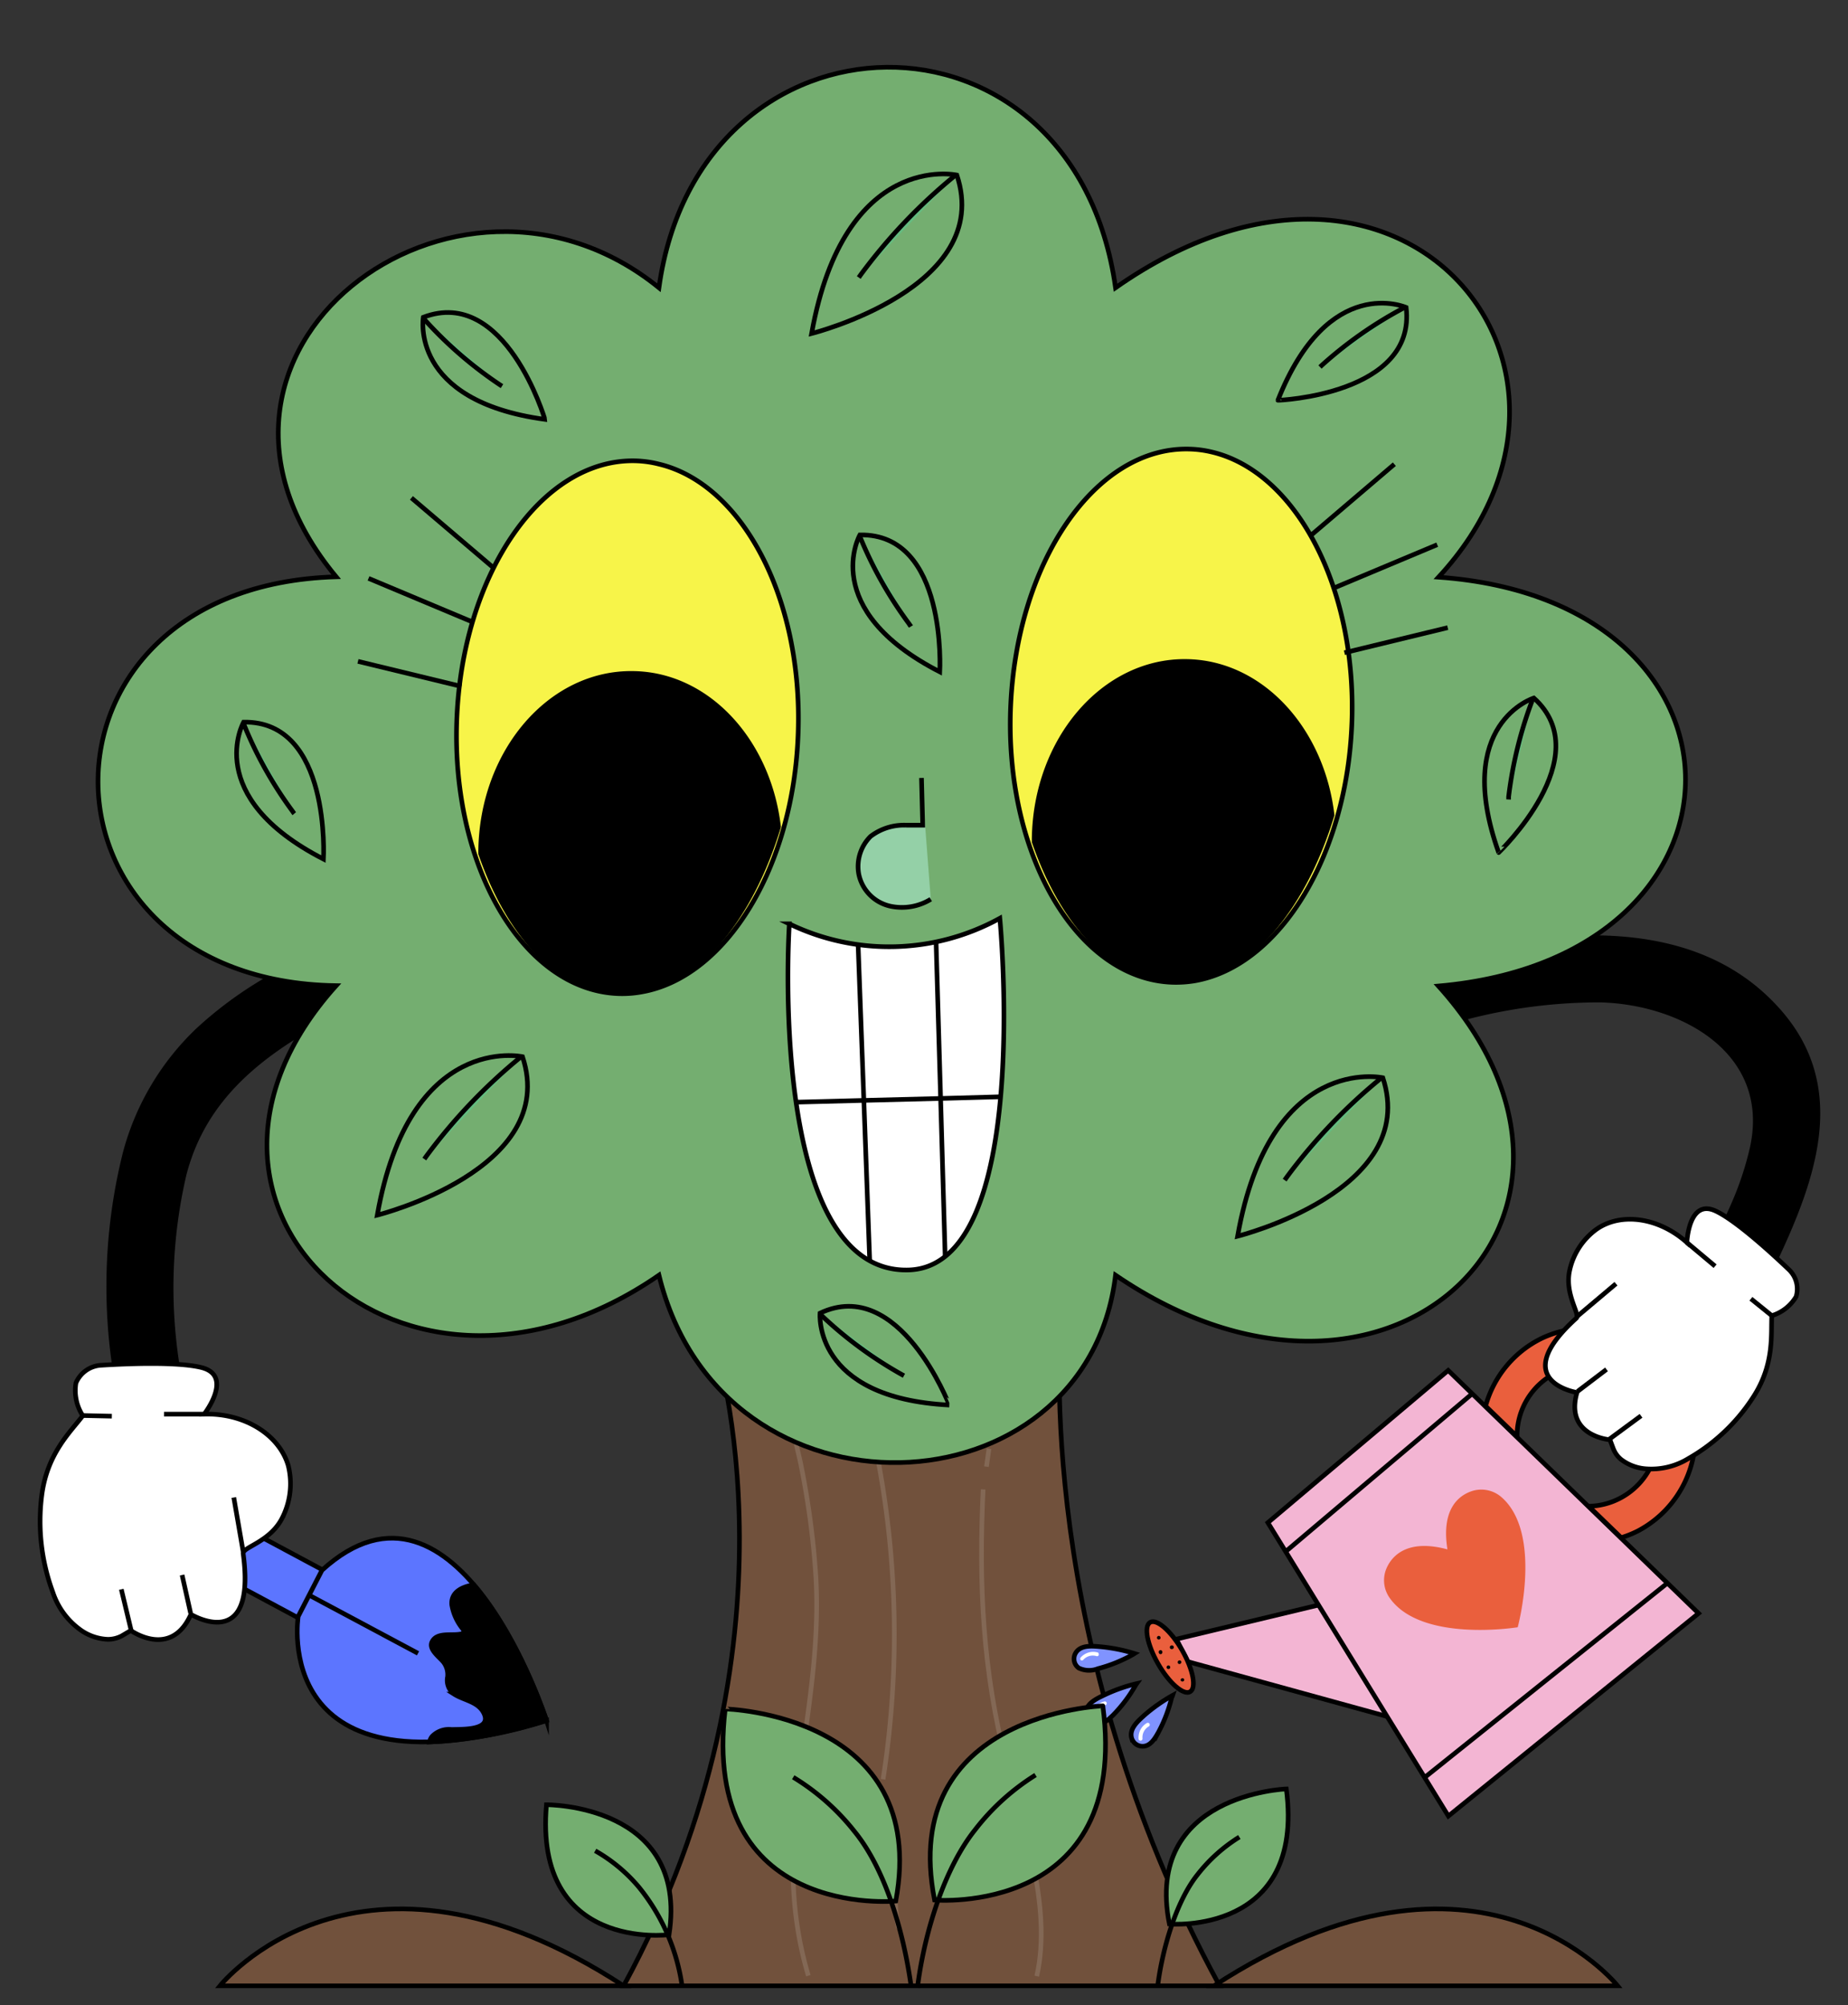 <svg xmlns="http://www.w3.org/2000/svg" viewBox="0 0 199.12 216.02"><rect x="0" y="0" width="199.12" height="216.02" fill="#333333" stroke="none"/><defs><style>.cls-1{fill:#71513c;}.cls-1,.cls-10,.cls-11,.cls-13,.cls-15,.cls-3,.cls-4,.cls-5,.cls-6,.cls-7,.cls-8,.cls-9{stroke:#000;}.cls-1,.cls-10,.cls-11,.cls-13,.cls-15,.cls-2,.cls-3,.cls-4,.cls-5,.cls-6,.cls-7,.cls-8,.cls-9{stroke-miterlimit:10;stroke-width:0.5px;}.cls-2,.cls-7{fill:none;}.cls-2{stroke:#836855;}.cls-3{fill:#74ae70;}.cls-4{fill:#64bb80;}.cls-5{fill:#94d0a7;}.cls-14,.cls-6{fill:#fff;}.cls-8{fill:#f7f449;}.cls-10{fill:#f3b5d3;}.cls-11,.cls-12{fill:#ea5f3d;}.cls-13{fill:#8093ff;}.cls-15{fill:#5c75ff;}</style></defs><g id="PREVIEW"><path class="cls-1" d="M114.29,143.11s-3,33.91,17.12,70.83H67.2c20.07-36.92,9.9-69,9.9-69Z"/><path class="cls-2" d="M85.76,152.45c-.52,1.74.22,3.68.55,5.42A90.8,90.8,0,0,1,87.92,170c.81,15.16-5.31,27.8-.82,42.85"/><path class="cls-2" d="M93.77,153.28a101.52,101.52,0,0,1,1.38,38.41"/><path class="cls-2" d="M105.93,160.46c-.48,10.27-.06,19.56,2.52,29.54,1.56,6,5,15.25,3.26,22.9"/><path class="cls-2" d="M96.81,201.64a14.49,14.49,0,0,0,0,6.08"/><path class="cls-2" d="M106.56,156.08l-.27,1.93"/><path class="cls-1" d="M67.2,213.94H23.7S38.55,195.29,67.2,213.94Z"/><path class="cls-1" d="M130.8,213.94h43.5S159.45,195.29,130.8,213.94Z"/><path class="cls-3" d="M155,62.18C175.77,39.7,150.94,9.46,120.2,31,115.67-1.11,75.34-.24,71,31c-21.85-17.75-54.88,6.9-34.78,31.14-34.55,1-33.87,43.53,0,44.05C14.85,129.92,43.47,156.42,71,137.38c6.8,27.83,46.08,26,49.2,0,29.62,20.2,56.94-6.59,34.79-31.15C190.48,103.13,190.48,64.69,155,62.18Z"/><path class="cls-3" d="M103.1,18.86S91,16.19,87.45,35.93C87.45,35.93,107.13,31,103.1,18.86Z"/><path class="cls-4" d="M103,18.84A59,59,0,0,0,92.74,29.6l-.21.3"/><path class="cls-3" d="M56.3,113.84s-12.15-2.68-15.65,17.07C40.65,130.91,60.32,126,56.3,113.84Z"/><path class="cls-4" d="M56.19,113.81a59.37,59.37,0,0,0-10.26,10.76l-.21.3"/><path class="cls-3" d="M149,116.11s-12.15-2.67-15.65,17.07C133.35,133.18,153,128.28,149,116.11Z"/><path class="cls-4" d="M148.89,116.09a59,59,0,0,0-10.26,10.75l-.21.3"/><path class="cls-3" d="M92.65,57.63s-4.53,8,8.61,14.75C101.26,72.38,102.11,57.45,92.65,57.63Z"/><path class="cls-4" d="M92.61,57.7A43.25,43.25,0,0,0,98,67.27c0,.07.11.14.16.22"/><path class="cls-3" d="M88.36,141.47s-.85,9.14,13.92,9.9C102.28,151.37,96.9,137.42,88.36,141.47Z"/><path class="cls-4" d="M88.35,141.56a43.6,43.6,0,0,0,8.81,6.52l.24.13"/><path class="cls-3" d="M26.25,77.8s-4.54,8,8.6,14.75C34.85,92.55,35.7,77.62,26.25,77.8Z"/><path class="cls-4" d="M26.21,77.87a43,43,0,0,0,5.34,9.57,1.77,1.77,0,0,0,.16.22"/><path class="cls-3" d="M45.61,34.18s-1.56,9,13.1,11C58.71,45.14,54.44,30.81,45.61,34.18Z"/><path class="cls-4" d="M45.6,34.27a43.48,43.48,0,0,0,8.27,7.19l.22.14"/><path class="cls-3" d="M151.51,33.12s-8.39-3.72-13.82,10C137.69,43.15,152.63,42.51,151.51,33.12Z"/><path class="cls-4" d="M151.43,33.08a43.94,43.94,0,0,0-9,6.27l-.2.19"/><path class="cls-3" d="M165.27,75.2s-8.75,2.72-3.79,16.65C161.48,91.85,172.3,81.53,165.27,75.2Z"/><path class="cls-4" d="M165.19,75.22a44.2,44.2,0,0,0-2.64,10.64,2.45,2.45,0,0,1,0,.27"/><path class="cls-5" d="M99.29,83.81l.13,5.09s-.44,0-.56,0l-1.24,0a5.93,5.93,0,0,0-3.82,1.21,4.57,4.57,0,0,0-1.28,4A4.44,4.44,0,0,0,96,97.64a5.94,5.94,0,0,0,4.29-.76"/><path class="cls-6" d="M107.73,98.93s3.61,37.53-9.85,37.89c-15.33.41-12.83-37.29-12.83-37.29a24.71,24.71,0,0,0,22.68-.6Z"/><polyline class="cls-7" points="100.86 101.46 101.35 118.34 101.84 135.35 101.84 135.37"/><polyline class="cls-7" points="92.46 101.77 93.08 118.55 93.71 135.82"/><polyline class="cls-7" points="107.82 118.16 101.35 118.34 93.08 118.55 85.78 118.74"/><path class="cls-8" d="M86,78.93c-.47,14.57-7.82,26.38-16.89,27.94a11.55,11.55,0,0,1-2.43.18c-10.16-.33-18-13.44-17.47-29.31S58.4,49.32,68.56,49.65A11.56,11.56,0,0,1,71,50C79.93,52.13,86.5,64.37,86,78.93Z"/><path class="cls-9" d="M83.89,89.08h0c-2.91,9.6-8.41,16.46-14.74,17.68a11.08,11.08,0,0,1-2.44.21c-6.41-.23-11.89-6.19-14.92-15,0-.11,0-.22,0-.33.14-10.66,7.48-19.21,16.39-19.09C76.22,72.62,82.81,79.81,83.89,89.08Z"/><line class="cls-7" x1="39.71" y1="62.31" x2="50.73" y2="66.93"/><line class="cls-7" x1="44.33" y1="53.64" x2="53.22" y2="61.21"/><line class="cls-7" x1="38.57" y1="71.25" x2="49.71" y2="73.95"/><path class="cls-8" d="M145.67,77.66c-.47,14.57-7.82,26.38-16.89,28a12.26,12.26,0,0,1-2.43.17c-10.16-.33-18-13.44-17.47-29.3S118,48.06,128.2,48.38a11.56,11.56,0,0,1,2.42.33C139.57,50.86,146.14,63.1,145.67,77.66Z"/><path class="cls-9" d="M143.53,87.81v0c-2.91,9.59-8.41,16.45-14.74,17.68a11.07,11.07,0,0,1-2.44.2c-6.42-.23-11.89-6.18-14.92-15,0-.11,0-.22,0-.33.14-10.66,7.48-19.22,16.39-19.1C135.86,71.35,142.45,78.54,143.53,87.81Z"/><line class="cls-7" x1="154.86" y1="58.68" x2="143.84" y2="63.3"/><line class="cls-7" x1="150.24" y1="50.01" x2="141.35" y2="57.59"/><line class="cls-7" x1="155.99" y1="67.62" x2="144.86" y2="70.32"/><polygon class="cls-10" points="154.22 186.23 128 179.02 126.75 176.59 144.9 172.24 154.22 186.23"/><path class="cls-11" d="M124.79,179.26c1.19,2.07,2.73,3.41,3.44,3s.33-2.41-.86-4.48-2.73-3.41-3.44-3S123.6,177.2,124.79,179.26Z"/><path d="M124.66,176.43a.19.19,0,0,0,.19.2.19.19,0,0,0,.2-.19.2.2,0,0,0-.18-.2A.21.21,0,0,0,124.66,176.43Z"/><path d="M127.21,181a.2.2,0,0,0,.39,0,.19.19,0,0,0-.19-.2A.21.21,0,0,0,127.21,181Z"/><path d="M126.05,177.46a.18.18,0,0,0,.18.2.2.2,0,1,0,0-.39A.19.19,0,0,0,126.05,177.46Z"/><path d="M124.85,178a.21.21,0,0,0,.19.21.19.19,0,0,0,.2-.19.2.2,0,1,0-.39,0Z"/><path d="M126.9,179.07a.18.18,0,0,0,.18.2.21.21,0,0,0,.21-.19.19.19,0,0,0-.19-.2A.19.19,0,0,0,126.9,179.07Z"/><path d="M125.7,179.61a.19.19,0,0,0,.19.2.18.18,0,0,0,.2-.18.2.2,0,0,0-.19-.21A.21.21,0,0,0,125.7,179.61Z"/><polygon class="cls-10" points="136.61 164.04 156.04 147.64 183.02 173.81 156.06 195.65 136.61 164.04"/><path class="cls-11" d="M166,144.24a11.53,11.53,0,0,0-5.93,7.24l3.39,3.28a7.59,7.59,0,1,1,11,6.7,7.46,7.46,0,0,1-3.28.81l3.5,3.39a11.35,11.35,0,0,0,1.79-.72A11.6,11.6,0,0,0,166,144.24Z"/><path class="cls-12" d="M149.75,172.17a3.28,3.28,0,0,1-.36-3.2c.62-1.44,2.34-3.19,6.57-2.05-.69-4.33,1.2-5.83,2.7-6.3a3.3,3.3,0,0,1,3.14.69c4.45,3.91,1.74,14,1.73,14S153.17,177,149.75,172.17Z"/><line class="cls-7" x1="138.51" y1="167.17" x2="158.65" y2="150.13"/><line class="cls-7" x1="153.62" y1="191.4" x2="179.59" y2="170.61"/><path d="M192.36,134c-.82,1.83-1.7,3.63-2.55,5.38-.52,1-1,2.09-1.5,3.1-.85,1.79-2.59,3-4.64,2.27-1.72-.58-3.11-2.84-2.27-4.63s1.88-3.78,2.86-5.68c.86-1.69,1.7-3.39,2.44-5.13a33.39,33.39,0,0,0,1.87-5.76c2.16-10.07-7.39-15.32-16.12-15.56a56.65,56.65,0,0,0-14.56,1.88c-.57-.8-1.18-1.59-1.84-2.39-.34-.41-.69-.82-1.06-1.23a35.71,35.71,0,0,0,17-5.48c7.32.08,14.45,2,19.68,7.8C198.74,116.37,196.18,125.49,192.36,134Z"/><path class="cls-6" d="M181.76,133.86s.18-4.78,3.11-3.39c2.23,1.05,6.12,4.63,7.84,6.27a2.88,2.88,0,0,1,.82,2.95,4.61,4.61,0,0,1-2.62,2.05c-.11,2,.32,5.2-2,8.77a20.26,20.26,0,0,1-7,6.63,7.63,7.63,0,0,1-4.66,1.09,5,5,0,0,1-2.58-1,2.77,2.77,0,0,1-.82-1.12c-.05-.12-.38-1-.38-1s-4.91-.38-3.55-5.09c0,0-7.61-1.18-.08-8,.46-.41-1.27-2.56-.72-5.12a7.42,7.42,0,0,1,2.92-4.48C174.65,130.6,178.71,131.13,181.76,133.86Z"/><line class="cls-7" x1="169.98" y1="149.9" x2="173.1" y2="147.53"/><line class="cls-7" x1="173.43" y1="155.03" x2="176.82" y2="152.53"/><line class="cls-7" x1="169.8" y1="141.94" x2="174.12" y2="138.3"/><line class="cls-7" x1="181.76" y1="133.86" x2="184.8" y2="136.41"/><line class="cls-7" x1="188.66" y1="139.92" x2="190.91" y2="141.74"/><path class="cls-13" d="M122.24,178.14a17.89,17.89,0,0,0-3.55-.72c-.91-.08-2.26-.26-2.8.68a1.22,1.22,0,0,0,.34,1.6,2.57,2.57,0,0,0,2.07.07,15.7,15.7,0,0,0,3.78-1.53Z"/><path class="cls-14" d="M116.75,178.79a1.36,1.36,0,0,1,1.36-.38.21.21,0,0,0,.28-.1c0-.1,0-.25-.1-.28a1.81,1.81,0,0,0-1,0,1.83,1.83,0,0,0-.84.53.21.21,0,0,0,0,.29A.22.22,0,0,0,116.75,178.79Z"/><path class="cls-13" d="M126.35,182.65a18,18,0,0,0-3,2.1c-.67.61-1.73,1.48-1.41,2.52a1.23,1.23,0,0,0,1.41.84c.71-.14,1.13-.89,1.46-1.47a15.53,15.53,0,0,0,1.45-3.81C126.32,182.77,126.33,182.71,126.35,182.65Z"/><path class="cls-14" d="M123.1,187.26a1.36,1.36,0,0,1,.65-1.25.22.22,0,0,0,.12-.28.22.22,0,0,0-.28-.11,1.78,1.78,0,0,0-.71.73,1.93,1.93,0,0,0-.2,1,.21.21,0,1,0,.42-.06Z"/><path class="cls-13" d="M122.48,181.38a17.45,17.45,0,0,0-3.43,1.2c-.82.39-2.07.94-2.06,2a1.22,1.22,0,0,0,1.12,1.2c.72.06,1.34-.54,1.82-1a15.64,15.64,0,0,0,2.45-3.26Z"/><path class="cls-14" d="M118.06,184.72a1.33,1.33,0,0,1,1-1,.23.23,0,0,0,.19-.24.21.21,0,0,0-.24-.18,1.84,1.84,0,0,0-.89.5,2,2,0,0,0-.45.88.21.21,0,0,0,.18.24A.22.22,0,0,0,118.06,184.72Z"/><path class="cls-15" d="M14.11,161.33h0a2.9,2.9,0,0,0,1.18,3.93l19.53,10.48,2.74-5.11L18,160.15A2.89,2.89,0,0,0,14.11,161.33Z"/><path class="cls-15" d="M34.69,169.17c14.63-13.33,24.2,16.19,24.2,16.19-30,9-26.76-11.22-26.76-11.22Z"/><path class="cls-9" d="M46.55,187.08a2.51,2.51,0,0,1,2.13-.75c1-.05,4.32.14,3.48-1.71-.6-1.3-2.13-1.41-3.22-2.1a1.85,1.85,0,0,1-.71-1.88,2.22,2.22,0,0,0-.42-1.54c-.44-.58-1.68-1.4-1.25-2.24.55-1.09,2.23-.58,3.2-.85a.31.31,0,0,0,.17-.44,5.51,5.51,0,0,1-1.25-2.69c-.11-1.38,1.14-1.95,2.38-2.14,5,5.82,7.83,14.62,7.83,14.62a48.86,48.86,0,0,1-12.61,2.31A1.38,1.38,0,0,1,46.55,187.08Z"/><line class="cls-6" x1="45.04" y1="178.12" x2="33.47" y2="171.94"/><path d="M36.22,106.23a32.9,32.9,0,0,0-4,5.47c-5.66,3.5-10.33,7.88-12.14,14.89a53.64,53.64,0,0,0-.74,20.46c.25,1.87.58,3.73,1,5.54.11.52.22,1,.34,1.54,1.06,4.57-6,6.51-7,1.93a86.19,86.19,0,0,1-1.61-9,59.44,59.44,0,0,1,1.2-23,28.56,28.56,0,0,1,7.93-13.3,42.25,42.25,0,0,1,7.47-5.49A35,35,0,0,0,36.22,106.23Z"/><path class="cls-6" d="M22,152.35s3.18-4.07-.21-5c-2.57-.68-8.27-.43-10.84-.27A3.14,3.14,0,0,0,8.18,149a5,5,0,0,0,.74,3.52c-1.33,1.76-3.87,4.08-4.43,8.66a22,22,0,0,0,1.2,10.35,8.11,8.11,0,0,0,3.09,4.14,5.44,5.44,0,0,0,2.86.94,3.22,3.22,0,0,0,1.46-.36l1-.59s4.32,3.1,6.47-1.74c0,0,7.11,4.32,5.63-6.56-.09-.66,2.83-1.22,4.16-3.73a8.09,8.09,0,0,0,.7-5.73C30.1,154.6,26.39,152.22,22,152.35Z"/><line class="cls-7" x1="20.54" y1="173.8" x2="19.62" y2="169.68"/><line class="cls-7" x1="14.13" y1="175.64" x2="13.07" y2="171.22"/><line class="cls-7" x1="26.23" y1="167.34" x2="25.19" y2="161.33"/><line class="cls-7" x1="21.96" y1="152.35" x2="17.67" y2="152.35"/><line class="cls-7" x1="12.05" y1="152.57" x2="8.92" y2="152.5"/><path class="cls-3" d="M96.52,204.81s-21.08,2.05-18.38-20.7C78.14,184.11,100.23,184.65,96.52,204.81Z"/><path class="cls-7" d="M85.47,191.47a24.72,24.72,0,0,1,6.61,5.85c3.17,3.89,5.22,10.37,6.1,16.72"/><path class="cls-3" d="M100.7,204.7s21.1,1.79,18.13-20.92C118.83,183.78,96.75,184.58,100.7,204.7Z"/><path class="cls-7" d="M111.58,191.23a24.81,24.81,0,0,0-6.54,5.93c-3.12,3.92-5.38,10.6-6.19,17"/><path class="cls-3" d="M126,207.28s14.66,1.24,12.6-14.55C138.58,192.73,123.23,193.29,126,207.28Z"/><path class="cls-7" d="M133.54,197.91A17.23,17.23,0,0,0,129,202c-2.17,2.73-3.72,7.66-4.28,12.08"/><path class="cls-3" d="M72.09,208.43s-14.6,1.87-13.21-14C58.88,194.43,74.24,194.34,72.09,208.43Z"/><path class="cls-7" d="M64.13,199.39a17.28,17.28,0,0,1,4.72,3.93A21.77,21.77,0,0,1,73.5,214"/></g></svg>